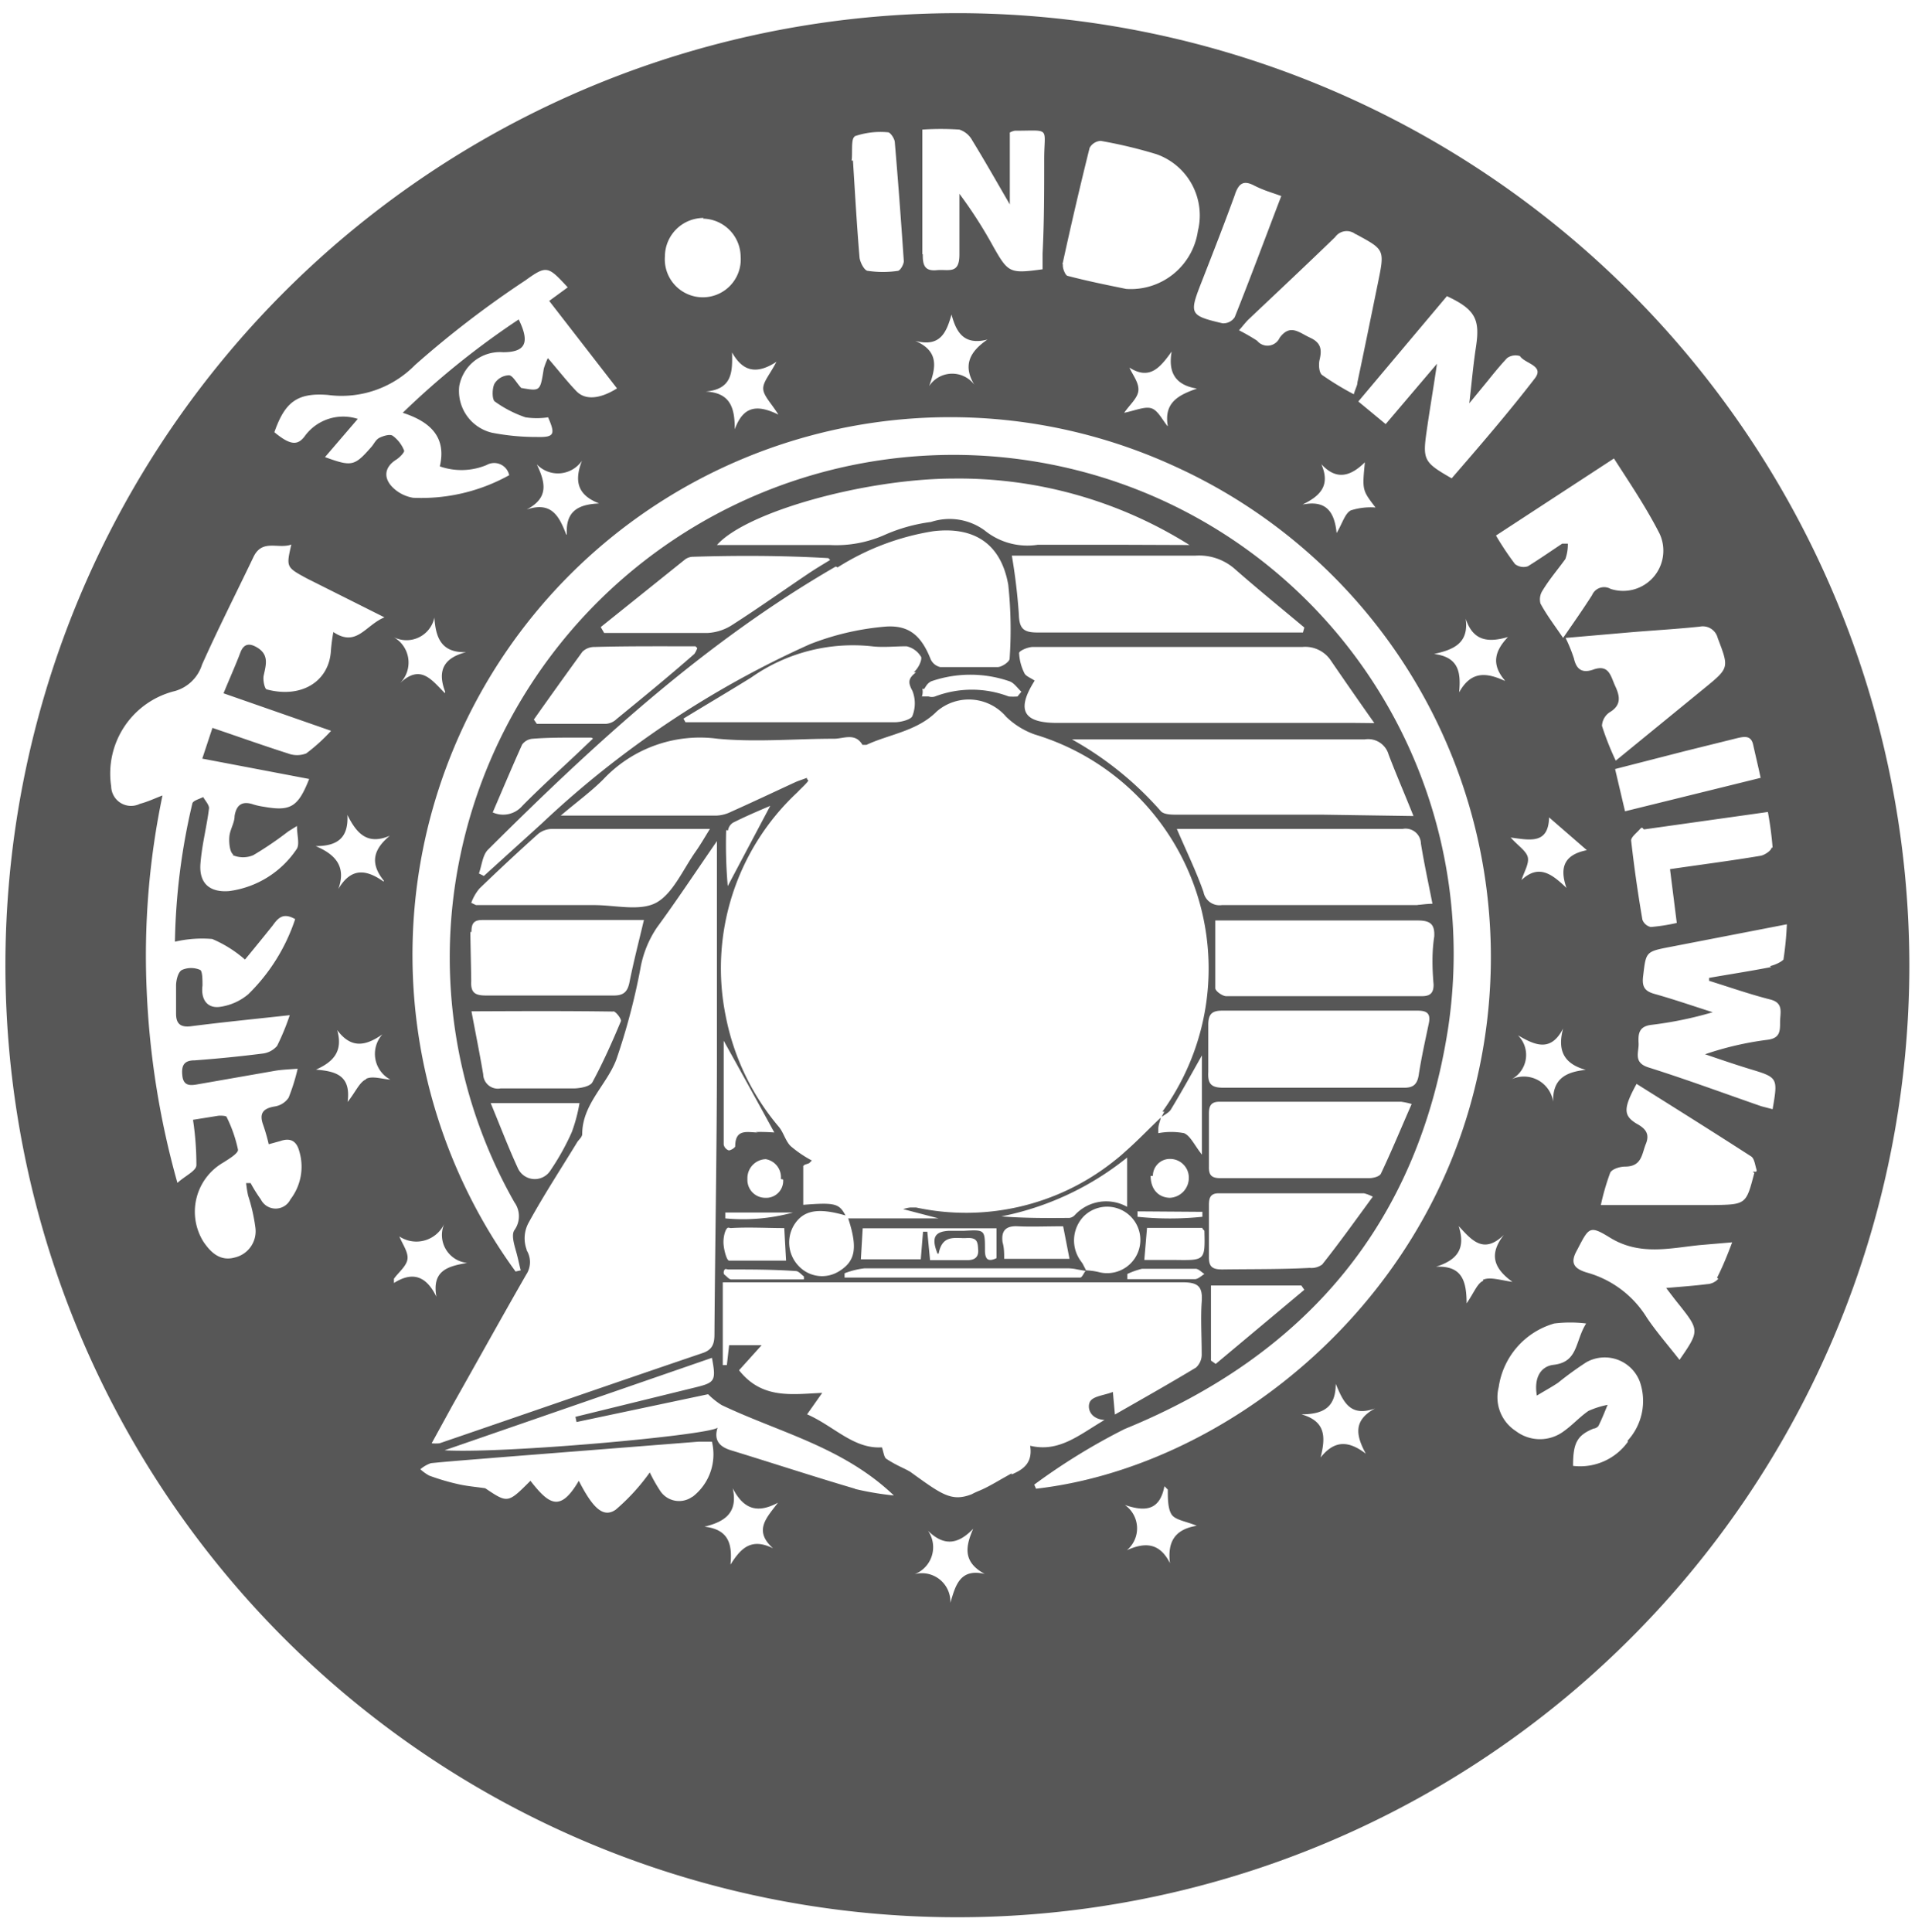 <svg width="116" height="117" fill="none" xmlns="http://www.w3.org/2000/svg"><path d="M58.157.798a57.665 57.665 0 1057.501 57.734A57.72 57.72 0 0058.158.797zm49.15 50.546c0 .164-.411.452-.671.493-1.794.301-3.614.534-5.476.807l.41 3.259c-.518.118-1.044.2-1.574.246a.71.71 0 01-.507-.438 82.823 82.823 0 01-.684-4.805c0-.206.328-.452.52-.671.192-.22.178 0 .274 0l7.489-1.054c.133.715.229 1.437.287 2.163h-.068zm-1.109-6.23c.137.617.287 1.233.452 2l-8.215 2.026-.602-2.56 4.217-1.082 3.203-.794c.425-.096.822-.164.945.41zm-2.15-6.475c.685 1.807.712 1.807-.78 3.026l-5.394 4.408a16.791 16.791 0 01-.835-2.108 1.042 1.042 0 01.465-.822c.712-.424.63-.958.343-1.574-.288-.616-.37-1.37-1.37-1-.615.206-.985 0-1.136-.684a9.573 9.573 0 00-.506-1.246l4.107-.356c1.369-.11 2.738-.192 4.025-.328a.93.93 0 011.081.684zM91.946 62.707c1.054.616 1.999 1.027 2.738-.41-.342 1.286 0 2.121 1.37 2.505-1.192.123-2.013.534-1.972 1.93a1.794 1.794 0 00-2.506-1.369 1.672 1.672 0 00.37-2.656zm2.957-8.913c-.862-.82-1.67-1.492-2.738-.492.15-.48.465-.986.383-1.37-.082-.383-.588-.698-1.04-1.204 1.19.164 2.286.41 2.327-1.219l2.287 1.986c-1.287.26-1.712.958-1.219 2.327v-.028zm5.627-21.466c.2.43.269.91.2 1.38a2.432 2.432 0 01-1.776 1.998c-.46.123-.944.11-1.395-.038a.793.793 0 00-1.123.383c-.534.836-1.109 1.657-1.752 2.588-.52-.767-.986-1.37-1.37-2.081a.974.974 0 01.138-.808c.397-.657.903-1.246 1.369-1.889a2.56 2.56 0 00.15-.931h-.342c-.684.452-1.369.931-2.08 1.37a.835.835 0 01-.781-.138c-.416-.552-.8-1.128-1.15-1.725l7.146-4.668c.959 1.492 1.958 2.97 2.766 4.559zm-9.406 8.898c-1.122-.506-2.026-.575-2.738.712.11-1.19 0-2.135-1.52-2.327 1.178-.26 2.123-.643 1.917-2.136.452 1.37 1.37 1.451 2.56 1.11-.766.807-1.054 1.628-.177 2.642h-.041zm-1.71-20.262c-.179 1.15-.275 2.3-.412 3.464l1.123-1.369c.383-.48.767-.945 1.164-1.369a.877.877 0 01.78-.123c.301.465 1.52.575.89 1.369-1.602 2.08-3.354 4.107-5.024 6.037-1.67-.958-1.767-1.108-1.52-2.833.178-1.26.397-2.52.63-4.108l-3.108 3.656-1.657-1.37 5.367-6.38c1.698.795 2.013 1.384 1.766 3.026zm-9.475 7.037c.959 1.137 1.848.877 2.738 0-.164 1.684-.164 1.684.644 2.738a3.957 3.957 0 00-1.506.178c-.356.206-.493.767-.85 1.37-.136-1.37-.697-2-2.066-1.726 1.095-.533 1.738-1.177 1.095-2.546l-.055-.014zm2.177-13.827c1.739.944 1.766.93 1.37 2.875-.398 1.944-.836 4.107-1.26 6.106 0 .192-.124.383-.22.726a17.795 17.795 0 01-1.916-1.164c-.192-.137-.22-.616-.165-.89.151-.616.124-1.054-.56-1.37-.685-.314-1.206-.862-1.85 0a.808.808 0 01-1.368.179c-.354-.229-.72-.439-1.095-.63.219-.246.383-.465.561-.643 1.752-1.657 3.519-3.314 5.257-4.997a.862.862 0 011.246-.178v-.014zm-7.297-2.437c.233-.643.52-.822 1.136-.507.616.315 1.068.425 1.657.644-.959 2.505-1.862 4.942-2.82 7.338a.822.822 0 01-.74.37c-1.985-.466-2.026-.562-1.287-2.451.74-1.89 1.397-3.573 2.054-5.38v-.014zm-4.107 14.06c-.315-.383-.575-.945-.972-1.068-.397-.123-.972.137-1.643.274.356-.52.835-.903.862-1.369.028-.465-.342-.917-.547-1.369 1.232.78 1.862 0 2.56-.972-.22 1.273.219 2.026 1.533 2.245-1.15.397-2.012.863-1.766 2.273l-.027-.014zm-6.353-9.789a238.487 238.487 0 011.643-7.05.821.821 0 01.671-.425c1.143.2 2.272.47 3.382.808a3.93 3.93 0 012.505 4.655 4.108 4.108 0 01-4.34 3.505c-.93-.192-2.259-.452-3.56-.794-.123-.028-.314-.466-.273-.685l-.028-.014zm-8.488-.616V7.85a16.51 16.51 0 012.245 0c.335.11.615.346.78.657.74 1.205 1.438 2.437 2.273 3.874V8.027c.094-.052.196-.09.302-.11 2.217 0 1.78-.26 1.78 1.739s0 3.792-.097 5.695v.959c-1.998.273-2.08.219-2.984-1.37a27.396 27.396 0 00-2.054-3.203v3.683c0 1.218-.657.876-1.369.944-.712.069-.862-.274-.849-.958l-.027-.014zm1.752 3.6c.288 1.11.74 1.945 2.191 1.575-1.068.726-1.506 1.561-.794 2.738a1.672 1.672 0 00-2.738.083c.41-1.123.616-2.109-.835-2.739 1.533.398 1.889-.533 2.204-1.642l-.028-.014zM51.75 8.26a4.792 4.792 0 012.04-.246c.137 0 .383.356.41.575.206 2.41.384 4.82.548 7.229 0 .191-.205.561-.355.588a6.27 6.27 0 01-1.821 0c-.206 0-.48-.52-.507-.821-.164-1.944-.274-3.902-.397-5.86h-.082c.068-.451-.055-1.341.192-1.45l-.028-.015zm-4.737 13.69c-.383.74-.808 1.191-.78 1.616.027.424.493.862.917 1.547-1.369-.671-2.15-.452-2.642.89 0-1.233-.22-2.218-1.766-2.287 1.629-.137 1.629-1.205 1.602-2.368.616 1.095 1.423 1.396 2.697.561l-.028.041zm-4.422-8.707a2.327 2.327 0 012.273 2.286 2.298 2.298 0 01-3.214 2.285 2.3 2.3 0 01-1.373-2.285 2.34 2.34 0 012.341-2.327l-.027.04zm-28.49 38.553a1.574 1.574 0 001.246 0 20.534 20.534 0 002.026-1.37c.123-.095.246-.164.616-.396 0 .56.164 1.067 0 1.369a5.832 5.832 0 01-4.107 2.573c-1.191.096-1.835-.479-1.739-1.67.096-1.19.383-2.231.52-3.354 0-.205-.232-.452-.356-.67-.232.122-.63.218-.657.396a38.98 38.98 0 00-1.054 8.365 7.271 7.271 0 012.26-.164 7.378 7.378 0 011.984 1.246c.507-.616 1.123-1.37 1.67-2.054.343-.479.644-.807 1.37-.397a11.363 11.363 0 01-2.834 4.545 3.382 3.382 0 01-1.698.767c-.808.123-1.191-.465-1.082-1.287 0-.315 0-.862-.136-.944a1.369 1.369 0 00-1.11 0c-.232.123-.342.588-.355.903v1.752c0 .59.26.836.903.754 1.93-.247 3.875-.439 5.983-.671a14.48 14.48 0 01-.767 1.862 1.369 1.369 0 01-.89.465 78.2 78.2 0 01-4.107.41c-.67 0-.808.343-.74.945.07.603.466.59.918.507l4.696-.821c.41-.069.835-.083 1.37-.124a12.125 12.125 0 01-.548 1.753 1.245 1.245 0 01-.85.534c-.725.123-.944.438-.684 1.136.13.377.24.761.329 1.15l.698-.192c.63-.219 1 0 1.164.657a3.244 3.244 0 01-.548 2.876 1 1 0 01-1.793 0 9.156 9.156 0 01-.617-.986h-.273c.026.257.067.513.123.766.206.629.352 1.275.438 1.93a1.63 1.63 0 01-1.246 1.808c-.876.246-1.451-.288-1.903-.958a3.435 3.435 0 011.205-4.792c.342-.22.917-.561.89-.78a8.214 8.214 0 00-.685-1.972c0-.082-.328-.096-.506-.082l-1.534.246c.138.907.206 1.822.206 2.739 0 .355-.671.643-1.15 1.081a50.873 50.873 0 01-1.862-11.664 47.3 47.3 0 01.958-11.802c-.534.206-.903.384-1.369.507a1.205 1.205 0 01-1.739-1.054 5.148 5.148 0 013.861-5.778 2.41 2.41 0 001.643-1.602c.986-2.204 2.08-4.353 3.121-6.53.534-1.095 1.48-.452 2.287-.74-.315 1.37-.315 1.37.945 2.054l4.695 2.355c-1.163.48-1.684 1.835-3.094.89-.07.38-.12.764-.15 1.15-.11 1.807-1.739 2.889-3.875 2.328-.137 0-.26-.59-.191-.863.136-.63.314-1.205-.343-1.643-.452-.287-.848-.342-1.081.288-.233.63-.63 1.52-1.013 2.45l6.516 2.273c-.458.502-.962.96-1.506 1.369a1.547 1.547 0 01-1.109 0c-1.505-.48-2.998-1.013-4.572-1.547l-.616 1.862 6.475 1.232c-.67 1.698-1.122 1.971-2.738 1.684a4.251 4.251 0 01-.63-.137c-.67-.233-1.04 0-1.15.698 0 .411-.273.808-.315 1.232-.04.425.042.986.233 1.096l-.027.04zm8.064 13.58c-.397.179-.616.754-1.11 1.37.22-1.616-.725-1.862-1.916-1.958 1.04-.465 1.657-1.095 1.287-2.396.835 1.123 1.698.986 2.738.26a1.766 1.766 0 00.48 2.739c-.493-.028-1.055-.233-1.452-.055l-.027.04zm1.068-11.979c-1.096-.78-1.986-.82-2.739.452.493-1.369-.178-2.094-1.369-2.6 1.26 0 2-.453 1.917-1.89.561 1.122 1.205 1.848 2.574 1.26-.958.793-1.26 1.629-.356 2.737l-.027.041zm.794-25.574c.191-.123.492-.438.451-.534a2.026 2.026 0 00-.684-.89c-.164-.123-.561 0-.794.11-.233.11-.329.356-.493.548-1.04 1.19-1.191 1.218-2.82.63l1.985-2.314a2.875 2.875 0 00-3.218 1.054c-.438.589-.903.52-1.834-.247.63-1.807 1.37-2.409 3.245-2.258a6.23 6.23 0 005.27-1.808 60.239 60.239 0 016.695-5.134c1.287-.93 1.37-.862 2.56.425l-1.122.821 4.107 5.299c-1.027.643-1.917.725-2.45.178-.534-.548-1.11-1.287-1.74-2.013a4.63 4.63 0 00-.246.643c-.219 1.37-.205 1.37-1.369 1.164-.301-.328-.506-.753-.74-.767a1.068 1.068 0 00-.875.507c-.15.288-.15.917 0 1.068a6.984 6.984 0 001.875.972 4.56 4.56 0 001.37 0c.451 1.027.383 1.218-.672 1.191a14.012 14.012 0 01-2.738-.26 2.601 2.601 0 01-1.971-2.82 2.505 2.505 0 012.656-2.054c1.369 0 1.63-.589.945-1.985a49.09 49.09 0 00-7.024 5.654c1.698.548 2.656 1.492 2.246 3.245a3.957 3.957 0 002.834-.082.93.93 0 011.369.616 10.952 10.952 0 01-5.819 1.369 2.3 2.3 0 01-1.136-.534c-.726-.63-.616-1.355.164-1.807l-.027.013zm10.281 4.573c-.424-1.082-.862-2.053-2.41-1.533 1.37-.712 1.137-1.643.617-2.738a1.767 1.767 0 002.738-.22c-.48 1.233-.274 2.081 1.04 2.588-1.19.055-2.04.41-1.957 1.862l-.028.041zm-7.365 9.584c-.808-.808-1.479-1.794-2.738-.575a1.766 1.766 0 00-.37-2.82 1.725 1.725 0 002.478-1.178c.082 1.232.424 2.136 1.917 2.095-1.328.342-1.766 1.095-1.26 2.41l-.027.068zm-3.08 35.732v-.26c.287-.397.766-.767.82-1.191.055-.424-.3-.89-.492-1.37a1.863 1.863 0 002.738-.807 1.699 1.699 0 001.37 2.41c-1.165.205-2.15.451-1.863 2.053-.616-1.273-1.451-1.547-2.574-.835zm4.695-21.262c0-.492.123-.725.657-.725h9.79c-.302 1.273-.617 2.492-.863 3.71-.11.602-.329.876-1 .863h-7.708c-.67 0-.93-.178-.89-.877-.013-.958-.04-1.957-.054-2.97h.068zm58.281 3.19c0 .507-.205.699-.712.699H74.285c-.233 0-.657-.301-.67-.48v-4.107h12.238c.753 0 1.067.192 1.026.972-.15.959-.123 1.93-.04 2.916zM74.025 76.89c-.603 0-.808-.177-.794-.78v-3.12c0-.425.082-.712.589-.712h8.803c.185.047.364.116.534.205-1.055 1.438-2.04 2.82-3.067 4.108a1.095 1.095 0 01-.753.205c-1.835.096-3.615.068-5.38.096h.068zm4.983 1.233l-5.367 4.49-.287-.205v-4.545h5.476l.178.26zm3.998-6.763h-9.09c-.534 0-.699-.192-.685-.699v-3.217c0-.493.15-.725.684-.712h10.953c.218.029.433.075.643.137-.643 1.465-1.218 2.862-1.862 4.217-.082.178-.465.274-.712.274h.069zm2.067-5.477H74.106c-.738 0-.957-.232-.916-.958v-2.848c0-.63.205-.862.835-.862H85.88c.561 0 .794.178.67.767-.218 1.04-.451 2.08-.615 3.148-.096.59-.37.767-.931.753h.068zm-19.345 11.13c-.096.138-.191.37-.3.37H51.16v-.26a4.863 4.863 0 011.205-.3h12.322c.193.002.386.025.575.068l.547.096-.232-.452-.096-.137a2.108 2.108 0 01.178-2.738 2.013 2.013 0 11.862 3.381 4.226 4.226 0 00-.712-.096l-.082.069zm-8.871-1.08c.233-1.206 1.026-.904 1.697-.945.671-.041.671.273.699.725.027.452-.233.616-.671.616h-2.245l-.165-1.725h-.26l-.137 1.67h-3.628l.11-1.875h8.105v1.807c-.493.233-.699.096-.699-.479 0-1.26 0-1.246-1.287-1.177h-.917c-.903.054-1.027.479-.67 1.382h.068zm3.82-2.26a17.62 17.62 0 007.598-3.56v2.985a2.587 2.587 0 00-3.177.507.548.548 0 01-.314.164c-1.438.014-2.793.014-4.176-.096h.069zm4.107 2.574h-3.957c0-.342 0-.67-.096-1-.096-.698.192-1.012.931-.971.74.04 1.821 0 2.738 0l.384 1.971zm8.05-2.847v.3a18.847 18.847 0 01-3.93 0v-.328l3.93.028zm-2.999-2.177a1.026 1.026 0 011.041-1.027 1.135 1.135 0 011.136 1.177 1.205 1.205 0 01-1.163 1.178c-.712-.028-1.15-.548-1.15-1.328h.136zm-.52 5.627h3.108c.178 0 .356.205.534.315-.178.109-.37.3-.561.314h-4.108v-.314a4.65 4.65 0 01.89-.315h.137zm2.013-.534h-2.013l.165-1.944h3.354c0 .095.123.136.123.191.041 1.78.041 1.78-1.766 1.753h.137zm-.794-8.981c-.063.1-.118.205-.165.315.206-.151.466-.274.576-.48.657-1.081 1.273-2.204 1.861-3.244v6.01c-.465-.589-.698-1.137-1.081-1.3a4.205 4.205 0 00-1.561 0v-.26c0-.247.11-.466.15-.685-.725.684-1.368 1.369-2.162 2.067-.247.233-.507.438-.767.643A14.388 14.388 0 0155.5 73.14h-.356s-.123 0-.438.096l2.15.562H51.38c.575 1.766.452 2.573-.534 3.19a1.943 1.943 0 01-2.45-.288 2.053 2.053 0 01-.328-2.45c.56-.945 1.45-1.123 3.148-.63-.383-.726-.643-.794-2.56-.644V70.62l.082-.068.274-.096.164-.164a7.112 7.112 0 01-1.287-.876c-.314-.315-.424-.822-.712-1.164a14.732 14.732 0 01-3.217-6.709A14.566 14.566 0 0148.3 47.99c.192-.206.397-.384.575-.589.178-.205 0-.11 0-.288-.274.11-.52.178-.753.288-1.273.589-2.546 1.191-3.833 1.766a2.19 2.19 0 01-.876.233h-9.447c.986-.835 1.835-1.451 2.574-2.19a8.035 8.035 0 016.927-2.465c2.341.22 4.71 0 7.065 0 .561 0 1.273-.383 1.711.37h.246c1.37-.644 3.067-.822 4.258-2.026a2.97 2.97 0 014.203.328 4.8 4.8 0 001.725 1.068 14.812 14.812 0 017.736 22.85h.123zm-23.096 4.107a1.027 1.027 0 01-1.082 1.109 1.083 1.083 0 01-1.081-1.137 1.151 1.151 0 011.108-1.204 1.11 1.11 0 01.918 1.204l.137.028zm.602 1.999a11.446 11.446 0 01-4.107.356v-.356h4.107zm-2.136-4.847c-.602 0-1.369-.26-1.369.835 0 .082-.273.26-.397.247a.466.466 0 01-.301-.356v-6.284c1 1.793 2.012 3.628 3.067 5.558-.411-.027-.78-.04-1.137-.027l.137.027zm-1.643 5.791c1.082-.068 2.177 0 3.245 0l.11 1.972h-3.45c-.151 0-.343-.726-.343-1.123s.137-.876.302-.876l.136.027zm-.164 2.506c1.37 0 2.738 0 4.107.096.165 0 .329.205.493.328v.178H44.29c-.137 0-.274-.192-.41-.287-.097-.11-.015-.343.081-.343l.137.028zm0-26.588a.67.67 0 01.315-.479c.684-.342 1.37-.643 2.245-1.013l-2.574 4.86a29.072 29.072 0 01-.096-3.395l.11.027zm11.39-9.583c-.424.342-.533.561-.218 1.123a2.068 2.068 0 010 1.52c-.069.218-.698.383-1.068.383H41.523l-.123-.22c1.37-.835 2.738-1.642 4.107-2.491a10.706 10.706 0 017.297-1.89c.685.083 1.37 0 2.109 0a1.368 1.368 0 01.89.658c.04.219-.192.712-.452.903l.137.014zm.493 1.013l.124-.192a.794.794 0 01.301-.273 7.243 7.243 0 014.75 0c.274.096.48.41.713.63l-.233.287a3.352 3.352 0 01-.534 0 6.27 6.27 0 00-4.463 0 .615.615 0 01-.384 0h-.411a.869.869 0 00.028-.466l.11.014zm29.956 13.088H74.01a.986.986 0 01-1.109-.794c-.438-1.246-1.027-2.45-1.615-3.82h13.677a.93.93 0 011.109.89c.191 1.192.451 2.383.698 3.642-.48.014-.712.069-.945.069l.11.013zm-5.819-5.476H71.3c-.342 0-.835 0-1.013-.246a20.26 20.26 0 00-5.353-4.313h17.73a1.287 1.287 0 011.45.917c.453 1.191.96 2.355 1.507 3.724l-5.504-.082zm1.917-5.558h-17.99c-1.903 0-2.587-.644-1.369-2.56-.232-.165-.52-.26-.616-.439a3.066 3.066 0 01-.328-1.232c0-.137.534-.37.835-.37h16.333a1.863 1.863 0 011.725.836 321.715 321.715 0 002.628 3.778l-1.218-.013zm-3.108-5.477h-16.1c-.849 0-1.082-.26-1.109-1.095a35.292 35.292 0 00-.425-3.56H72.41c.85-.059 1.69.216 2.341.767 1.37 1.205 2.834 2.396 4.258 3.587l-.082.301zM68.33 32.998h-5.476a4.108 4.108 0 01-3.217-.876 3.6 3.6 0 00-3.245-.506 10.17 10.17 0 00-2.738.753 7.243 7.243 0 01-3.381.643h-6.846c1.78-2.012 8.968-4.011 14.32-4.025a26.285 26.285 0 0114.307 4.025l-3.724-.014zm-18.044.918c-.424.26-.862.52-1.273.794-1.547 1.04-3.067 2.122-4.627 3.121-.449.3-.968.474-1.506.507h-6.284l-.206-.356 5.12-4.107a.835.835 0 01.425-.15c2.656-.083 5.421-.083 8.242.081l.11.11zm-8.05 5.34a1.369 1.369 0 01-.178.355c-1.56 1.37-3.121 2.642-4.71 3.943-.17.166-.392.267-.63.288h-4.202l-.178-.26a383.162 383.162 0 012.943-4.108c.195-.188.456-.29.726-.287 1.93-.055 3.97-.041 6.12-.041l.11.11zm-6.311 5.475l-1.11 1.054c-1.067 1-2.149 1.986-3.175 3.026a1.533 1.533 0 01-1.794.397c.589-1.369 1.164-2.738 1.78-4.107a.863.863 0 01.657-.356c1.013-.082 2.136-.068 3.532-.068l.11.054zm14.813-10.364a15.265 15.265 0 015.791-2.19c2.492-.301 4.108.767 4.546 3.245a25.69 25.69 0 01.082 4.477c0 .178-.466.506-.726.506h-3.477a.849.849 0 01-.575-.465c-.59-1.493-1.37-2.136-2.903-1.972a16.168 16.168 0 00-4.422 1.054A58.649 58.649 0 0032.816 49.88l-3.505 3.176-.301-.15c.178-.493.22-1.123.561-1.452 6.435-6.407 13.116-12.554 21.057-17.14l.11.054zm-21.7 19.455a135.88 135.88 0 013.56-3.313 1.37 1.37 0 01.821-.301h9.584c-.329.534-.575.958-.863 1.369-.753 1.068-1.369 2.519-2.354 3.08-.986.561-2.506.164-3.793.164h-7.16l-.288-.137c.114-.313.28-.605.494-.862zm8.105 7.434c.164 0 .52.48.466.602-.52 1.246-1.082 2.506-1.725 3.697-.137.246-.699.356-1.068.37h-4.49a.888.888 0 01-1.055-.85c-.205-1.218-.452-2.436-.712-3.82 3.04-.013 5.805-.026 8.584.015v-.014zm-2.04 5.558a9.65 9.65 0 01-.465 1.753c-.358.808-.79 1.583-1.287 2.314a1.124 1.124 0 01-1.999-.165c-.561-1.218-1.04-2.478-1.629-3.902h5.38zM31.9 75.686a1.974 1.974 0 01.137-1.657c.917-1.67 1.957-3.258 2.943-4.874.11-.15.288-.3.288-.465 0-1.807 1.492-2.985 2.067-4.518a39.326 39.326 0 001.451-5.476 6.434 6.434 0 011-2.506c1.204-1.642 2.327-3.34 3.641-5.243v12.965c0 5.64-.11 11.267-.15 16.908 0 .548-.11.917-.685 1.123-5.325 1.807-10.638 3.655-15.963 5.476-.16.017-.32.017-.48 0l1.26-2.3c1.492-2.643 2.957-5.285 4.463-7.913a1.369 1.369 0 00.028-1.479v-.041zM41.948 90.65a1.37 1.37 0 01-1.944-.329 9.41 9.41 0 01-.644-1.136 12.468 12.468 0 01-2.067 2.259c-.74.506-1.37-.069-2.232-1.753-1.109 1.89-1.78 1.479-2.93 0-1.369 1.37-1.369 1.37-2.738.452-.547-.082-1.095-.123-1.629-.246a13.68 13.68 0 01-1.766-.52 2.744 2.744 0 01-.534-.384c.189-.163.407-.289.644-.37 1.369-.136 2.738-.232 4.025-.342l12.17-.958h.822a3.245 3.245 0 01-1.177 3.34v-.013zm4.915 3.149c-1.37-.699-2 0-2.615.972.123-1.246-.11-2.136-1.575-2.3 1.246-.302 2.04-.85 1.712-2.328.643 1.246 1.465 1.56 2.738.876-.657.89-1.533 1.684-.26 2.793V93.8zm4.928-3.628c-2.519-.74-5.01-1.561-7.516-2.328-.67-.205-1.054-.589-.808-1.369-.561.466-13.02 1.588-16.538 1.37l16.196-5.6c.26 1.369.178 1.492-.904 1.766l-7.365 1.807.068.315 7.968-1.684c.249.249.524.47.822.657 3.477 1.657 7.352 2.533 10.432 5.476-.793-.08-1.58-.213-2.355-.397v-.013zm5.778 6.845a1.724 1.724 0 00-2.163-1.67 1.75 1.75 0 00.807-2.629c1.013 1 1.876.78 2.739-.123-.48 1.095-.63 2.026.698 2.738-1.493-.342-1.766.67-2.081 1.752v-.068zm3.71-7.776l-.561.315c-.52.3-.945.547-1.37.725-.424.178-.355.164-.506.233-1.218.465-1.807 0-3.71-1.37-.233-.136-.48-.246-.726-.369a7.397 7.397 0 01-.712-.41c-.15-.096-.164-.398-.274-.699-1.71.11-2.902-1.287-4.531-1.999l.917-1.3c-1.848.082-3.642.397-5.038-1.37l1.369-1.519h-1.971l-.137 1.205h-.247V77.67h27.86c.96 0 1.22.274 1.15 1.205-.068.93 0 2.08 0 3.121a1.067 1.067 0 01-.342.835c-1.588.959-3.217 1.876-4.915 2.848l-.123-1.369c-.52.205-1.163.246-1.369.561-.205.315-.082 1.068.863 1.137-1.506.876-2.738 1.985-4.505 1.56.165 1.04-.41 1.438-1.122 1.74v-.07zm1.369.684a37.86 37.86 0 015.476-3.368C79.186 82.038 85.922 74.03 87.73 62.201a30.215 30.215 0 00-24.027-34.063 30.517 30.517 0 00-35.87 23.931 30.037 30.037 0 003.328 20.755 1.438 1.438 0 010 1.684c-.206.302 0 .918.123 1.37.123.451.164.712.26 1.067l-.315.069a32.57 32.57 0 0139.936-48.766 32.652 32.652 0 0118.331 36.965C86.305 79.519 73.847 88.91 62.757 90.17l-.11-.247zm8.214 4.737c-.63-1.218-1.492-1.26-2.6-.767a1.726 1.726 0 00-.124-2.738c1.177.397 2.108.384 2.396-1.136l.205.205c0 .507 0 1.137.22 1.493.218.356.89.424 1.532.698-1.341.219-1.793.986-1.615 2.314l-.014-.069zm11.87-6.612c-.986-.754-1.862-.877-2.738.232.301-1.205.342-2.19-1.164-2.615 1.37 0 2.081-.451 2.081-1.848.452 1.068.85 2.04 2.382 1.492-1.314.712-1.177 1.602-.56 2.739zm7.12-10.474c-.37.15-.562.726-1.014 1.37 0-1.438-.328-2.287-1.848-2.219 1.369-.438 1.78-1.163 1.369-2.464.794.862 1.506 1.725 2.738.534-.903 1.15-.643 2.012.52 2.848-.821-.124-1.382-.315-1.793-.124l.027.055zm8.761 9.748a3.56 3.56 0 01-3.326 1.465c0-1.37.232-1.848 1.245-2.26.11 0 .26-.095.302-.177.205-.41.369-.835.547-1.26a5.26 5.26 0 00-1.164.37c-.52.356-.958.849-1.478 1.219a2.41 2.41 0 01-2.916 0 2.437 2.437 0 01-1.04-2.657 4.709 4.709 0 013.367-3.86 7.902 7.902 0 011.93 0c-.684 1.081-.465 2.34-1.985 2.505-.766.096-1.19.78-1 1.862.494-.301.904-.52 1.288-.78.544-.44 1.111-.851 1.698-1.233a2.272 2.272 0 013.258 1.192 3.56 3.56 0 01-.753 3.56l.027.054zm5.476-9.871a.97.97 0 01-.684.329c-.753.095-1.52.15-2.478.232.315.411.561.74.808 1.04 1.204 1.52 1.204 1.575 0 3.314-.671-.863-1.369-1.657-1.972-2.547a6.216 6.216 0 00-3.628-2.738c-.821-.246-1.04-.602-.602-1.369.712-1.369.74-1.52 1.985-.753 1.82 1.123 3.669.63 5.476.452l1.931-.164c-.288.766-.575 1.478-.918 2.15l.082.054zm2.177-6.407c-.493 1.89-.493 1.916-2.45 1.944H96.97c.142-.66.33-1.31.562-1.944.096-.233.588-.384.903-.384 1.027 0 1.013-.766 1.26-1.369.246-.602 0-.93-.561-1.232-.808-.493-.808-.93 0-2.41 2.354 1.48 4.654 2.917 6.941 4.395.191.124.232.493.315.767.082.274-.178.096-.206.178l.082.055zm1.027-12.472c-1.26.246-2.519.438-3.765.657v.178c1.232.383 2.437.807 3.669 1.122.876.206.63.808.63 1.37 0 .56 0 .985-.767 1.081a19.054 19.054 0 00-3.778.876c.89.301 1.766.603 2.656.876 1.766.534 1.766.52 1.437 2.451l-.684-.178c-2.287-.794-4.546-1.63-6.846-2.355-.93-.301-.561-.917-.588-1.465-.028-.547 0-1.013.766-1.109a22.78 22.78 0 003.724-.766c-1.164-.37-2.313-.767-3.477-1.096-.616-.164-.822-.41-.74-1.081.178-1.479.137-1.492 1.643-1.78l7.065-1.369c-.03.715-.099 1.428-.206 2.136-.15.164-.561.342-.821.397l.082.055z" fill="#575757"/></svg>